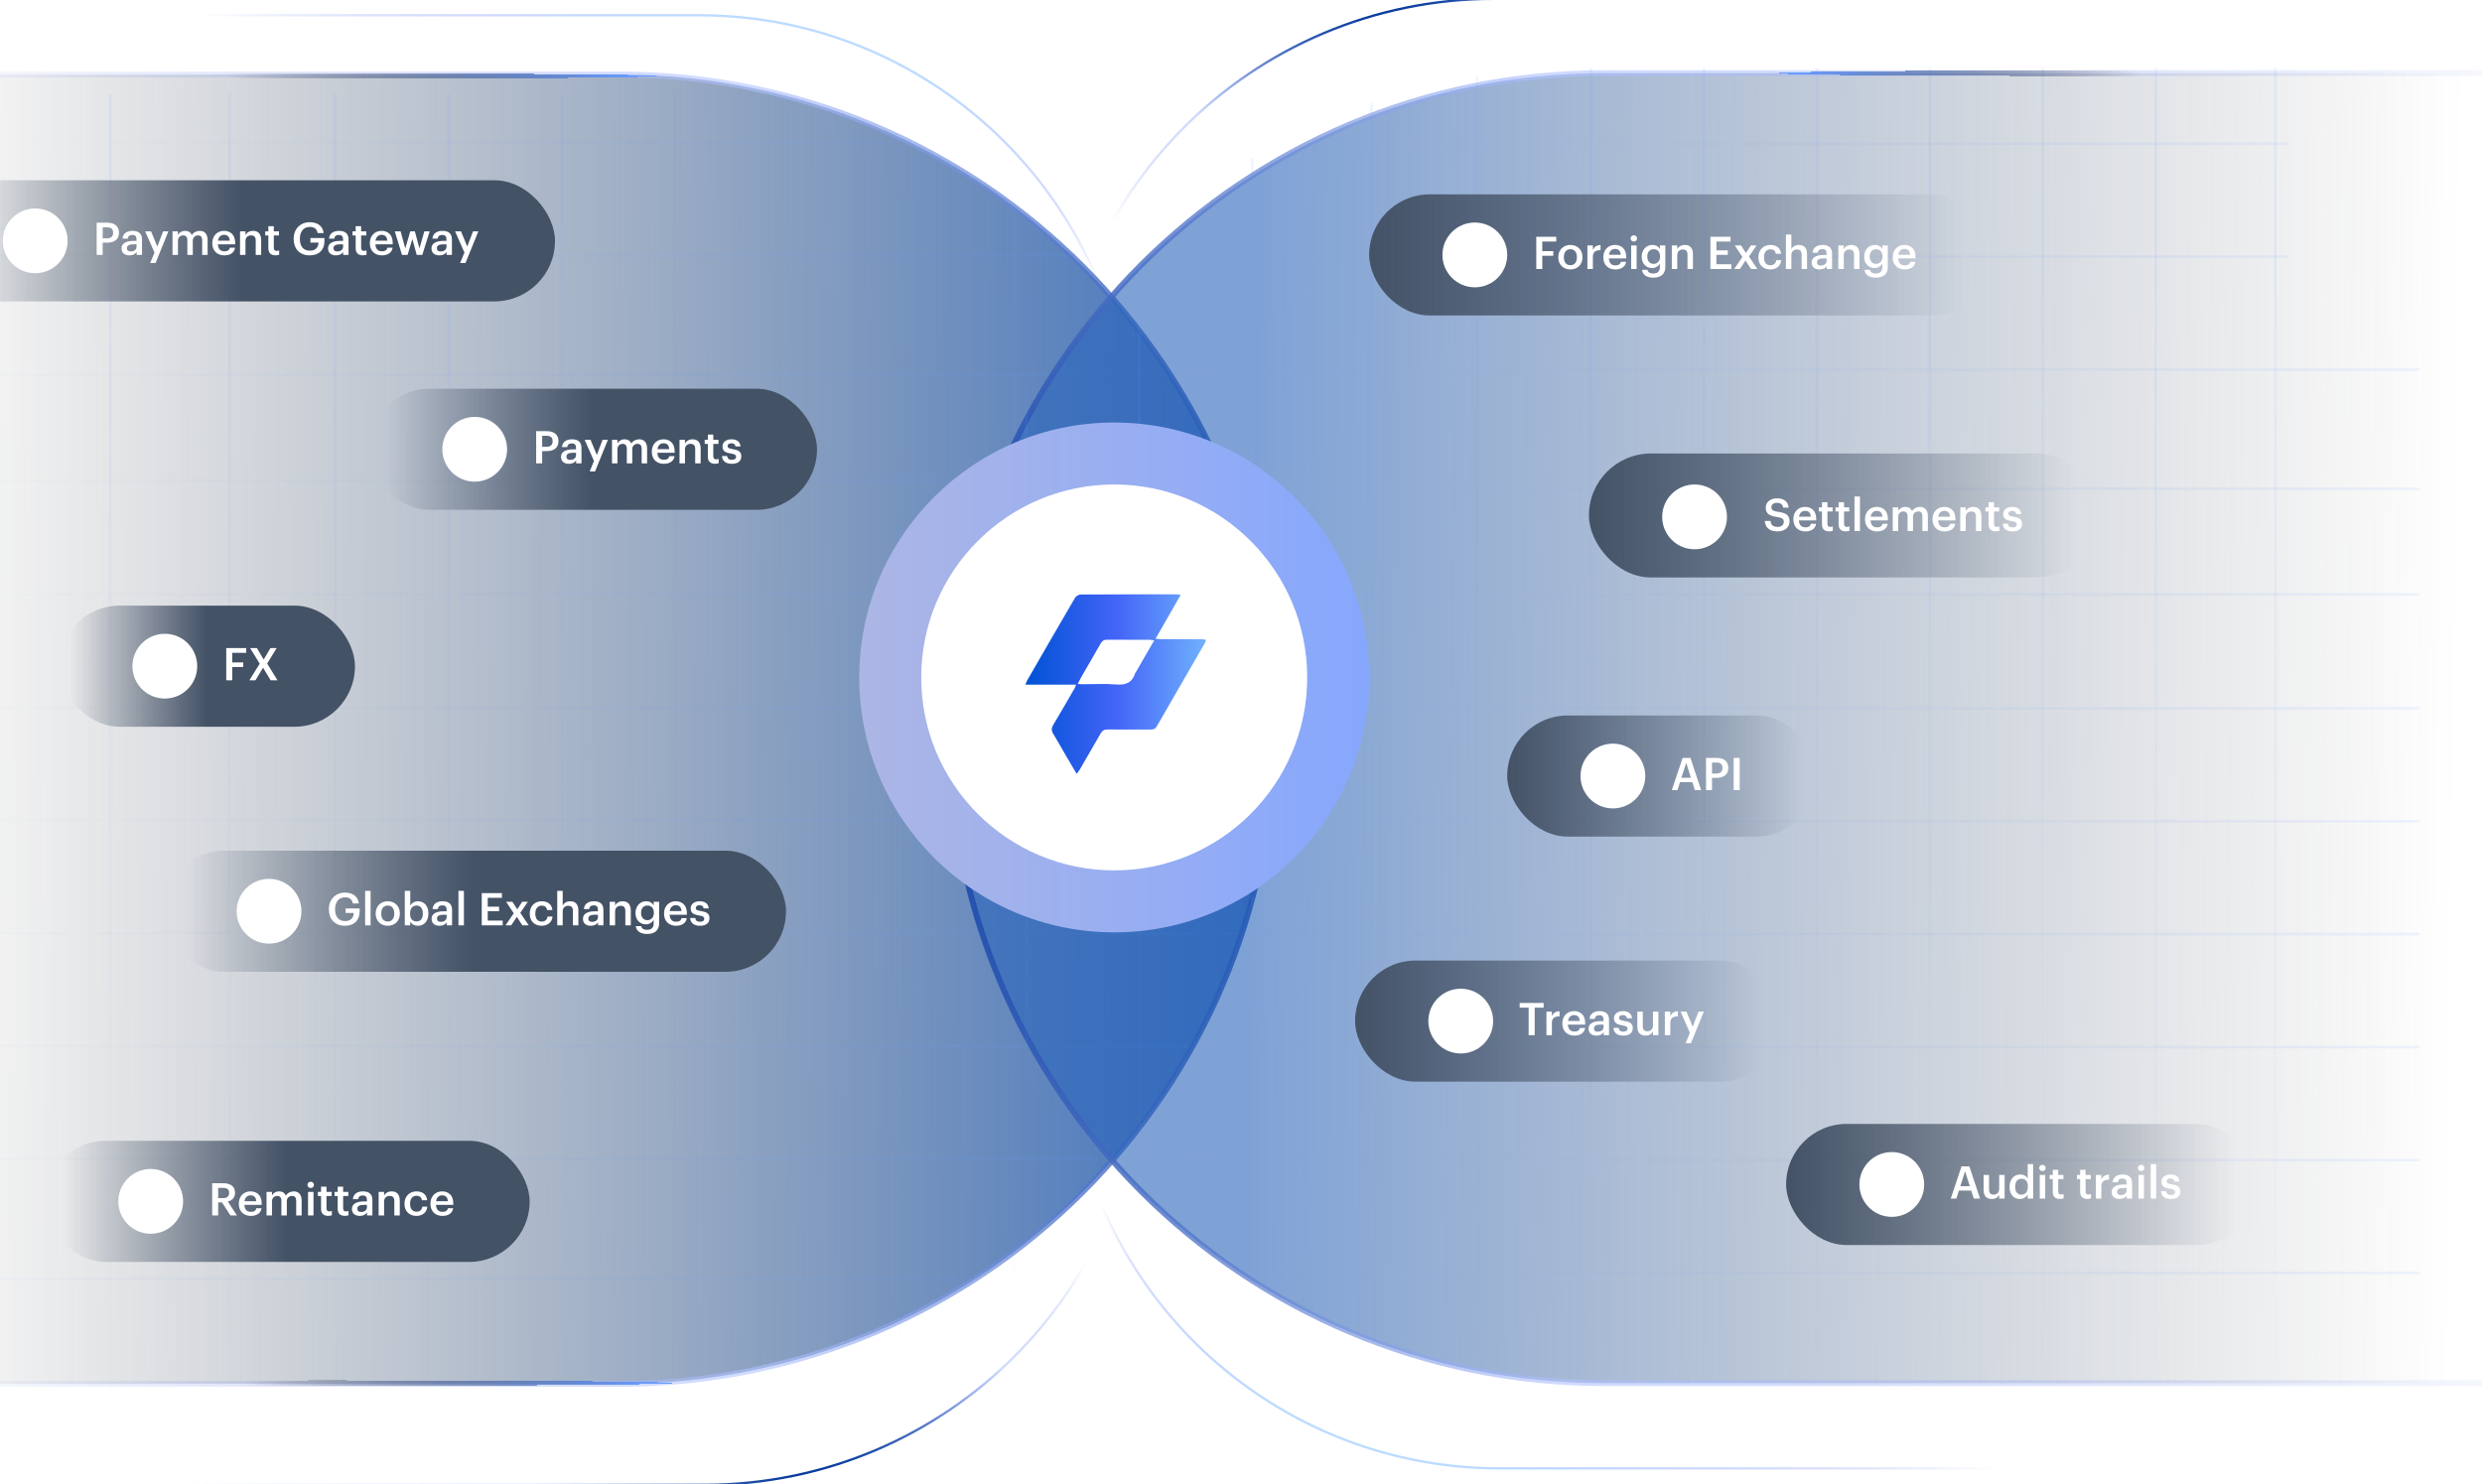 <svg width="881" height="527" viewBox="0 0 881 527" fill="none" xmlns="http://www.w3.org/2000/svg">
<g clip-path="url(#clip0_721_7849)">
<path d="M-20.746 490.246L-20.746 491.281L-19.711 491.281L219.942 491.281C348.297 491.281 452.349 387.229 452.349 258.874C452.349 130.52 348.297 26.468 219.942 26.468L-19.711 26.467L-20.746 26.467L-20.746 27.503L-20.746 490.246Z" fill="url(#paint0_linear_721_7849)" stroke="url(#paint1_linear_721_7849)" stroke-width="2.07"/>
<g clip-path="url(#clip1_721_7849)">
<line opacity="0.3" x1="389.172" y1="50.686" x2="0.416" y2="50.686" stroke="url(#paint2_linear_721_7849)" stroke-width="0.932"/>
<line opacity="0.3" x1="378.66" y1="90.773" x2="-148.072" y2="90.773" stroke="url(#paint3_linear_721_7849)" stroke-width="0.932"/>
<line opacity="0.3" x1="39.147" y1="-6.11261e-08" x2="39.147" y2="526.732" stroke="url(#paint4_linear_721_7849)" stroke-width="0.932"/>
<line opacity="0.3" x1="414.496" y1="133.079" x2="-112.236" y2="133.079" stroke="url(#paint5_linear_721_7849)" stroke-width="0.932"/>
<line opacity="0.3" x1="81.452" y1="-6.11261e-08" x2="81.452" y2="526.732" stroke="url(#paint6_linear_721_7849)" stroke-width="0.932"/>
<line opacity="0.3" x1="432.831" y1="170.582" x2="-93.901" y2="170.582" stroke="url(#paint7_linear_721_7849)" stroke-width="0.932"/>
<line opacity="0.3" x1="118.956" y1="-6.11261e-08" x2="118.956" y2="526.732" stroke="url(#paint8_linear_721_7849)" stroke-width="0.932"/>
<line opacity="0.3" x1="443.851" y1="211.036" x2="-82.881" y2="211.036" stroke="url(#paint9_linear_721_7849)" stroke-width="0.932"/>
<line opacity="0.3" x1="159.409" y1="-6.11261e-08" x2="159.409" y2="526.732" stroke="url(#paint10_linear_721_7849)" stroke-width="0.932"/>
<line opacity="0.3" x1="451.352" y1="251.124" x2="-75.38" y2="251.124" stroke="url(#paint11_linear_721_7849)" stroke-width="0.932"/>
<line opacity="0.3" x1="199.496" y1="-6.11261e-08" x2="199.496" y2="526.732" stroke="url(#paint12_linear_721_7849)" stroke-width="0.932"/>
<line opacity="0.3" x1="448.851" y1="291.211" x2="-77.881" y2="291.211" stroke="url(#paint13_linear_721_7849)" stroke-width="0.932"/>
<line opacity="0.3" x1="239.583" y1="-6.11261e-08" x2="239.583" y2="526.732" stroke="url(#paint14_linear_721_7849)" stroke-width="0.932"/>
<line opacity="0.3" x1="439.684" y1="331.299" x2="-87.048" y2="331.299" stroke="url(#paint15_linear_721_7849)" stroke-width="0.932"/>
<line opacity="0.3" x1="279.672" y1="-6.11261e-08" x2="279.672" y2="526.732" stroke="url(#paint16_linear_721_7849)" stroke-width="0.932"/>
<line opacity="0.3" x1="421.996" y1="371.386" x2="-104.736" y2="371.386" stroke="url(#paint17_linear_721_7849)" stroke-width="0.932"/>
<line opacity="0.3" x1="319.759" y1="-6.11261e-08" x2="319.759" y2="526.732" stroke="url(#paint18_linear_721_7849)" stroke-width="0.932"/>
<line opacity="0.3" x1="389.494" y1="411.474" x2="-137.238" y2="411.474" stroke="url(#paint19_linear_721_7849)" stroke-width="0.932"/>
<line opacity="0.3" x1="359.847" y1="-6.11261e-08" x2="359.847" y2="526.732" stroke="url(#paint20_linear_721_7849)" stroke-width="0.932"/>
<line opacity="0.3" x1="339.49" y1="453.939" x2="-187.242" y2="453.939" stroke="url(#paint21_linear_721_7849)" stroke-width="0.932"/>
<line opacity="0.3" x1="402.312" y1="-6.11261e-08" x2="402.312" y2="526.732" stroke="url(#paint22_linear_721_7849)" stroke-width="0.932"/>
</g>
<path d="M-217.76 311.691L-217.76 312.108L-217.344 312.108L248.11 312.108C332.801 312.108 401.456 243.453 401.456 158.762C401.456 74.072 332.801 5.417 248.11 5.417L-217.344 5.417L-217.76 5.417L-217.76 5.833L-217.76 311.691Z" stroke="url(#paint23_linear_721_7849)" stroke-width="0.833"/>
<path d="M998.172 215.018L998.172 214.601L997.755 214.601L532.301 214.601C447.61 214.601 378.955 283.256 378.955 367.946C378.955 452.637 447.61 521.292 532.301 521.292L997.755 521.292L998.172 521.292L998.172 520.876L998.172 215.018Z" stroke="url(#paint24_linear_721_7849)" stroke-width="0.833"/>
<path d="M848.16 327.526L848.16 327.943L847.743 327.943L547.594 327.943C452.156 327.943 374.788 250.575 374.788 155.138C374.788 69.227 444.432 -0.417 530.343 -0.417L847.743 -0.417L848.16 -0.417L848.16 5.46436e-08L848.16 327.526Z" stroke="url(#paint25_linear_721_7849)" stroke-width="0.833"/>
<path d="M-67.747 199.183L-67.747 198.766L-67.33 198.766L232.82 198.766C328.257 198.766 405.625 276.134 405.625 371.571C405.625 457.482 335.981 527.126 250.07 527.126L-67.33 527.126L-67.747 527.126L-67.747 526.709L-67.747 199.183Z" stroke="url(#paint26_linear_721_7849)" stroke-width="0.833"/>
<rect x="-25" y="64" width="222" height="43" rx="21.5" fill="url(#paint27_linear_721_7849)"/>
<circle cx="12.5" cy="85.5" r="11.5" fill="white"/>
<path d="M34.312 90.5H36.44V86.148H38.04C40.488 86.148 42.232 85.076 42.232 82.66V82.596C42.232 80.196 40.552 79.06 37.992 79.06H34.312V90.5ZM36.44 84.612V80.708H37.992C39.352 80.708 40.152 81.236 40.152 82.596V82.66C40.152 83.924 39.4 84.612 37.992 84.612H36.44ZM45.938 90.66C47.218 90.66 47.954 90.196 48.498 89.476V90.5H50.402V85.012C50.402 82.724 48.93 81.956 47.058 81.956C45.186 81.956 43.634 82.772 43.474 84.724H45.346C45.442 83.892 45.938 83.412 46.946 83.412C48.082 83.412 48.466 83.972 48.466 85.092V85.524H47.426C45.026 85.524 43.138 86.228 43.138 88.18C43.138 89.924 44.402 90.66 45.938 90.66ZM46.402 89.268C45.442 89.268 45.058 88.804 45.058 88.1C45.058 87.076 46.002 86.74 47.474 86.74H48.466V87.572C48.466 88.644 47.586 89.268 46.402 89.268ZM53.314 93.364H55.218L59.778 82.132H57.89L55.842 87.524L53.618 82.132H51.522L54.834 89.652L53.314 93.364ZM61.23 90.5H63.166V85.492C63.166 84.212 64.046 83.572 65.006 83.572C65.95 83.572 66.494 84.1 66.494 85.332V90.5H68.43V85.492C68.43 84.212 69.31 83.572 70.27 83.572C71.23 83.572 71.758 84.1 71.758 85.332V90.5H73.694V85.204C73.694 82.9 72.446 81.956 70.91 81.956C69.87 81.956 68.718 82.42 68.078 83.46C67.662 82.42 66.798 81.956 65.71 81.956C64.478 81.956 63.566 82.628 63.166 83.412V82.132H61.23V90.5ZM79.598 90.66C81.742 90.66 83.166 89.7 83.438 87.94H81.566C81.422 88.756 80.814 89.22 79.646 89.22C78.206 89.22 77.406 88.324 77.342 86.74H83.47V86.18C83.47 83.188 81.598 81.956 79.518 81.956C77.134 81.956 75.358 83.684 75.358 86.276V86.404C75.358 89.044 77.134 90.66 79.598 90.66ZM77.374 85.444C77.566 84.148 78.35 83.364 79.518 83.364C80.718 83.364 81.454 84.004 81.55 85.444H77.374ZM85.199 90.5H87.135V85.572C87.135 84.244 88.015 83.572 89.103 83.572C90.255 83.572 90.767 84.148 90.767 85.412V90.5H92.703V85.236C92.703 82.932 91.519 81.956 89.839 81.956C88.463 81.956 87.535 82.644 87.135 83.46V82.132H85.199V90.5ZM97.781 90.644C98.373 90.644 98.789 90.548 99.093 90.436V88.9C98.821 89.012 98.533 89.06 98.149 89.06C97.541 89.06 97.189 88.724 97.189 87.988V83.588H99.029V82.132H97.189V80.292H95.253V82.132H94.133V83.588H95.253V88.164C95.253 89.748 96.117 90.644 97.781 90.644ZM109.948 90.66C113.18 90.66 115.164 88.74 115.164 85.572V84.516H110.188V86.116H113.068C113.004 87.7 112.124 88.996 109.98 88.996C107.58 88.996 106.444 87.316 106.444 84.868V84.74C106.444 82.228 107.74 80.564 109.98 80.564C111.468 80.564 112.492 81.22 112.748 82.74H114.876C114.572 80.004 112.396 78.884 109.948 78.884C106.604 78.884 104.236 81.316 104.236 84.724V84.852C104.236 88.228 106.284 90.66 109.948 90.66ZM119.25 90.66C120.53 90.66 121.266 90.196 121.81 89.476V90.5H123.714V85.012C123.714 82.724 122.242 81.956 120.37 81.956C118.498 81.956 116.946 82.772 116.786 84.724H118.658C118.754 83.892 119.25 83.412 120.258 83.412C121.394 83.412 121.778 83.972 121.778 85.092V85.524H120.738C118.338 85.524 116.45 86.228 116.45 88.18C116.45 89.924 117.714 90.66 119.25 90.66ZM119.714 89.268C118.754 89.268 118.37 88.804 118.37 88.1C118.37 87.076 119.314 86.74 120.786 86.74H121.778V87.572C121.778 88.644 120.898 89.268 119.714 89.268ZM128.781 90.644C129.373 90.644 129.789 90.548 130.093 90.436V88.9C129.821 89.012 129.533 89.06 129.149 89.06C128.541 89.06 128.189 88.724 128.189 87.988V83.588H130.029V82.132H128.189V80.292H126.253V82.132H125.133V83.588H126.253V88.164C126.253 89.748 127.117 90.644 128.781 90.644ZM135.52 90.66C137.664 90.66 139.088 89.7 139.36 87.94H137.488C137.344 88.756 136.736 89.22 135.568 89.22C134.128 89.22 133.328 88.324 133.264 86.74H139.392V86.18C139.392 83.188 137.52 81.956 135.44 81.956C133.056 81.956 131.28 83.684 131.28 86.276V86.404C131.28 89.044 133.056 90.66 135.52 90.66ZM133.296 85.444C133.488 84.148 134.272 83.364 135.44 83.364C136.64 83.364 137.376 84.004 137.472 85.444H133.296ZM142.693 90.5H144.677L146.373 84.868L147.925 90.5H149.893L152.517 82.132H150.629L148.885 88.18L147.253 82.132H145.637L143.861 88.18L142.197 82.132H140.133L142.693 90.5ZM155.953 90.66C157.233 90.66 157.969 90.196 158.513 89.476V90.5H160.417V85.012C160.417 82.724 158.945 81.956 157.073 81.956C155.201 81.956 153.649 82.772 153.489 84.724H155.361C155.457 83.892 155.953 83.412 156.961 83.412C158.097 83.412 158.481 83.972 158.481 85.092V85.524H157.441C155.041 85.524 153.153 86.228 153.153 88.18C153.153 89.924 154.417 90.66 155.953 90.66ZM156.417 89.268C155.457 89.268 155.073 88.804 155.073 88.1C155.073 87.076 156.017 86.74 157.489 86.74H158.481V87.572C158.481 88.644 157.601 89.268 156.417 89.268ZM163.33 93.364H165.234L169.794 82.132H167.906L165.858 87.524L163.634 82.132H161.538L164.85 89.652L163.33 93.364Z" fill="white"/>
<rect x="131" y="138" width="159" height="43" rx="21.5" fill="url(#paint28_linear_721_7849)"/>
<circle cx="168.5" cy="159.5" r="11.5" fill="white"/>
<path d="M190.312 164.5H192.44V160.148H194.04C196.488 160.148 198.232 159.076 198.232 156.66V156.596C198.232 154.196 196.552 153.06 193.992 153.06H190.312V164.5ZM192.44 158.612V154.708H193.992C195.352 154.708 196.152 155.236 196.152 156.596V156.66C196.152 157.924 195.4 158.612 193.992 158.612H192.44ZM201.938 164.66C203.218 164.66 203.954 164.196 204.498 163.476V164.5H206.402V159.012C206.402 156.724 204.93 155.956 203.058 155.956C201.186 155.956 199.634 156.772 199.474 158.724H201.346C201.442 157.892 201.938 157.412 202.946 157.412C204.082 157.412 204.466 157.972 204.466 159.092V159.524H203.426C201.026 159.524 199.138 160.228 199.138 162.18C199.138 163.924 200.402 164.66 201.938 164.66ZM202.402 163.268C201.442 163.268 201.058 162.804 201.058 162.1C201.058 161.076 202.002 160.74 203.474 160.74H204.466V161.572C204.466 162.644 203.586 163.268 202.402 163.268ZM209.314 167.364H211.218L215.778 156.132H213.89L211.842 161.524L209.618 156.132H207.522L210.834 163.652L209.314 167.364ZM217.23 164.5H219.166V159.492C219.166 158.212 220.046 157.572 221.006 157.572C221.95 157.572 222.494 158.1 222.494 159.332V164.5H224.43V159.492C224.43 158.212 225.31 157.572 226.27 157.572C227.23 157.572 227.758 158.1 227.758 159.332V164.5H229.694V159.204C229.694 156.9 228.446 155.956 226.91 155.956C225.87 155.956 224.718 156.42 224.078 157.46C223.662 156.42 222.798 155.956 221.71 155.956C220.478 155.956 219.566 156.628 219.166 157.412V156.132H217.23V164.5ZM235.598 164.66C237.742 164.66 239.166 163.7 239.438 161.94H237.566C237.422 162.756 236.814 163.22 235.646 163.22C234.206 163.22 233.406 162.324 233.342 160.74H239.47V160.18C239.47 157.188 237.598 155.956 235.518 155.956C233.134 155.956 231.358 157.684 231.358 160.276V160.404C231.358 163.044 233.134 164.66 235.598 164.66ZM233.374 159.444C233.566 158.148 234.35 157.364 235.518 157.364C236.718 157.364 237.454 158.004 237.55 159.444H233.374ZM241.199 164.5H243.135V159.572C243.135 158.244 244.015 157.572 245.103 157.572C246.255 157.572 246.767 158.148 246.767 159.412V164.5H248.703V159.236C248.703 156.932 247.519 155.956 245.839 155.956C244.463 155.956 243.535 156.644 243.135 157.46V156.132H241.199V164.5ZM253.781 164.644C254.373 164.644 254.789 164.548 255.093 164.436V162.9C254.821 163.012 254.533 163.06 254.149 163.06C253.541 163.06 253.189 162.724 253.189 161.988V157.588H255.029V156.132H253.189V154.292H251.253V156.132H250.133V157.588H251.253V162.164C251.253 163.748 252.117 164.644 253.781 164.644ZM259.782 164.66C261.926 164.66 263.126 163.684 263.126 161.988C263.126 160.212 261.958 159.732 259.99 159.428C258.662 159.204 258.262 158.964 258.262 158.356C258.262 157.764 258.758 157.364 259.59 157.364C260.486 157.364 260.918 157.716 261.078 158.484H262.87C262.662 156.596 261.302 155.956 259.59 155.956C258.022 155.956 256.454 156.788 256.454 158.468C256.454 160.036 257.27 160.66 259.478 161.012C260.71 161.22 261.27 161.476 261.27 162.164C261.27 162.868 260.806 163.236 259.766 163.236C258.63 163.236 258.198 162.74 258.102 161.892H256.278C256.358 163.668 257.622 164.66 259.782 164.66Z" fill="white"/>
<rect x="21" y="215" width="105" height="43" rx="21.5" fill="url(#paint29_linear_721_7849)"/>
<circle cx="58.5" cy="236.5" r="11.5" fill="white"/>
<path d="M80.312 241.5H82.44V236.812H86.344V235.164H82.44V231.756H87.4V230.06H80.312V241.5ZM88.513 241.5H90.689L93.377 237.036L96.066 241.5H98.498L94.834 235.58L98.21 230.06H96.017L93.602 234.124L91.169 230.06H88.769L92.194 235.628L88.513 241.5Z" fill="white"/>
<rect x="58" y="302" width="221" height="43" rx="21.5" fill="url(#paint30_linear_721_7849)"/>
<circle cx="95.5" cy="323.5" r="11.5" fill="white"/>
<path d="M122.448 328.66C125.68 328.66 127.664 326.74 127.664 323.572V322.516H122.688V324.116H125.568C125.504 325.7 124.624 326.996 122.48 326.996C120.08 326.996 118.944 325.316 118.944 322.868V322.74C118.944 320.228 120.24 318.564 122.48 318.564C123.968 318.564 124.992 319.22 125.248 320.74H127.376C127.072 318.004 124.896 316.884 122.448 316.884C119.104 316.884 116.736 319.316 116.736 322.724V322.852C116.736 326.228 118.784 328.66 122.448 328.66ZM129.606 328.5H131.542V316.26H129.606V328.5ZM137.646 327.156C136.174 327.156 135.326 326.084 135.326 324.372V324.244C135.326 322.516 136.206 321.476 137.646 321.476C139.086 321.476 139.95 322.532 139.95 324.26V324.372C139.95 326.084 139.086 327.156 137.646 327.156ZM137.63 328.66C140.094 328.66 141.934 326.964 141.934 324.356V324.228C141.934 321.668 140.094 319.956 137.646 319.956C135.182 319.956 133.342 321.684 133.342 324.276V324.404C133.342 326.948 135.166 328.66 137.63 328.66ZM148.355 328.66C150.515 328.66 152.067 327.028 152.067 324.34V324.212C152.067 321.508 150.451 319.956 148.355 319.956C147.123 319.956 146.083 320.676 145.619 321.476V316.26H143.683V328.5H145.619V327.156C146.067 328.004 147.027 328.66 148.355 328.66ZM147.875 327.124C146.467 327.124 145.555 326.244 145.555 324.372V324.244C145.555 322.388 146.515 321.476 147.859 321.476C149.123 321.476 150.083 322.388 150.083 324.244V324.372C150.083 326.164 149.299 327.124 147.875 327.124ZM156 328.66C157.28 328.66 158.016 328.196 158.56 327.476V328.5H160.464V323.012C160.464 320.724 158.992 319.956 157.12 319.956C155.248 319.956 153.696 320.772 153.536 322.724H155.408C155.504 321.892 156 321.412 157.008 321.412C158.144 321.412 158.528 321.972 158.528 323.092V323.524H157.488C155.088 323.524 153.2 324.228 153.2 326.18C153.2 327.924 154.464 328.66 156 328.66ZM156.464 327.268C155.504 327.268 155.12 326.804 155.12 326.1C155.12 325.076 156.064 324.74 157.536 324.74H158.528V325.572C158.528 326.644 157.648 327.268 156.464 327.268ZM162.731 328.5H164.667V316.26H162.731V328.5ZM171 328.5H178.424V326.82H173.128V323.476H177.16V321.876H173.128V318.74H178.152V317.06H171V328.5ZM179.445 328.5H181.461L183.461 325.476L185.413 328.5H187.669L184.677 324.068L187.381 320.132H185.349L183.621 322.836L181.877 320.132H179.637L182.357 324.212L179.445 328.5ZM192.254 328.66C194.526 328.66 195.982 327.3 196.126 325.38H194.35C194.238 326.564 193.358 327.172 192.334 327.172C190.91 327.172 190.014 326.212 190.014 324.388V324.26C190.014 322.532 190.958 321.508 192.286 321.508C193.31 321.508 194.046 321.972 194.206 323.092H196.078C195.854 320.788 194.11 319.956 192.254 319.956C189.918 319.956 188.03 321.636 188.03 324.292V324.42C188.03 327.092 189.854 328.66 192.254 328.66ZM197.793 328.5H199.729V323.572C199.729 322.244 200.609 321.572 201.697 321.572C202.849 321.572 203.361 322.148 203.361 323.412V328.5H205.297V323.236C205.297 320.932 204.113 319.956 202.433 319.956C201.057 319.956 200.129 320.644 199.729 321.46V316.26H197.793V328.5ZM209.719 328.66C210.999 328.66 211.735 328.196 212.279 327.476V328.5H214.183V323.012C214.183 320.724 212.711 319.956 210.839 319.956C208.967 319.956 207.415 320.772 207.255 322.724H209.127C209.223 321.892 209.719 321.412 210.727 321.412C211.863 321.412 212.247 321.972 212.247 323.092V323.524H211.207C208.807 323.524 206.919 324.228 206.919 326.18C206.919 327.924 208.183 328.66 209.719 328.66ZM210.183 327.268C209.223 327.268 208.839 326.804 208.839 326.1C208.839 325.076 209.783 324.74 211.255 324.74H212.247V325.572C212.247 326.644 211.367 327.268 210.183 327.268ZM216.402 328.5H218.338V323.572C218.338 322.244 219.218 321.572 220.306 321.572C221.458 321.572 221.97 322.148 221.97 323.412V328.5H223.906V323.236C223.906 320.932 222.722 319.956 221.042 319.956C219.666 319.956 218.738 320.644 218.338 321.46V320.132H216.402V328.5ZM229.704 331.572C232.296 331.572 233.944 330.34 233.96 327.876V320.132H232.024V321.412C231.544 320.58 230.712 319.956 229.336 319.956C227.176 319.956 225.576 321.716 225.576 324.068V324.18C225.576 326.596 227.192 328.164 229.288 328.164C230.52 328.164 231.56 327.412 232.024 326.612V327.844C232.024 329.348 231.192 330.1 229.688 330.1C228.424 330.1 227.784 329.62 227.624 328.788H225.672C225.896 330.388 227.08 331.572 229.704 331.572ZM229.768 326.676C228.52 326.676 227.56 325.716 227.56 324.164V324.036C227.56 322.516 228.392 321.476 229.832 321.476C231.224 321.476 232.088 322.42 232.088 324.004V324.116C232.088 325.716 231.112 326.676 229.768 326.676ZM239.941 328.66C242.085 328.66 243.509 327.7 243.781 325.94H241.909C241.765 326.756 241.157 327.22 239.989 327.22C238.549 327.22 237.749 326.324 237.685 324.74H243.813V324.18C243.813 321.188 241.941 319.956 239.861 319.956C237.477 319.956 235.701 321.684 235.701 324.276V324.404C235.701 327.044 237.477 328.66 239.941 328.66ZM237.717 323.444C237.909 322.148 238.693 321.364 239.861 321.364C241.061 321.364 241.797 322.004 241.893 323.444H237.717ZM248.485 328.66C250.629 328.66 251.829 327.684 251.829 325.988C251.829 324.212 250.661 323.732 248.693 323.428C247.365 323.204 246.965 322.964 246.965 322.356C246.965 321.764 247.461 321.364 248.293 321.364C249.189 321.364 249.621 321.716 249.781 322.484H251.573C251.365 320.596 250.005 319.956 248.293 319.956C246.725 319.956 245.157 320.788 245.157 322.468C245.157 324.036 245.973 324.66 248.181 325.012C249.413 325.22 249.973 325.476 249.973 326.164C249.973 326.868 249.509 327.236 248.469 327.236C247.333 327.236 246.901 326.74 246.805 325.892H244.981C245.061 327.668 246.325 328.66 248.485 328.66Z" fill="white"/>
<rect x="16" y="405" width="172" height="43" rx="21.5" fill="url(#paint31_linear_721_7849)"/>
<circle cx="53.5" cy="426.5" r="11.5" fill="white"/>
<path d="M75.312 431.5H77.44V426.876H78.8L81.792 431.5H84.096L80.88 426.556C82.304 426.188 83.424 425.276 83.424 423.484V423.42C83.424 421.084 81.664 420.06 79.152 420.06H75.312V431.5ZM77.44 425.356V421.708H79.152C80.512 421.708 81.328 422.156 81.328 423.468V423.532C81.328 424.748 80.576 425.356 79.152 425.356H77.44ZM89.004 431.66C91.148 431.66 92.572 430.7 92.844 428.94H90.972C90.828 429.756 90.22 430.22 89.052 430.22C87.612 430.22 86.812 429.324 86.748 427.74H92.876V427.18C92.876 424.188 91.004 422.956 88.924 422.956C86.54 422.956 84.764 424.684 84.764 427.276V427.404C84.764 430.044 86.54 431.66 89.004 431.66ZM86.78 426.444C86.972 425.148 87.756 424.364 88.924 424.364C90.124 424.364 90.86 425.004 90.956 426.444H86.78ZM94.605 431.5H96.541V426.492C96.541 425.212 97.421 424.572 98.381 424.572C99.325 424.572 99.869 425.1 99.869 426.332V431.5H101.805V426.492C101.805 425.212 102.685 424.572 103.645 424.572C104.605 424.572 105.133 425.1 105.133 426.332V431.5H107.069V426.204C107.069 423.9 105.821 422.956 104.285 422.956C103.245 422.956 102.093 423.42 101.453 424.46C101.037 423.42 100.173 422.956 99.085 422.956C97.853 422.956 96.941 423.628 96.541 424.412V423.132H94.605V431.5ZM109.341 431.5H111.277V423.132H109.341V431.5ZM110.285 421.756C110.925 421.756 111.437 421.276 111.437 420.652C111.437 420.012 110.925 419.532 110.285 419.532C109.645 419.532 109.133 420.012 109.133 420.652C109.133 421.276 109.645 421.756 110.285 421.756ZM116.484 431.644C117.076 431.644 117.492 431.548 117.796 431.436V429.9C117.524 430.012 117.236 430.06 116.852 430.06C116.244 430.06 115.892 429.724 115.892 428.988V424.588H117.732V423.132H115.892V421.292H113.956V423.132H112.836V424.588H113.956V429.164C113.956 430.748 114.82 431.644 116.484 431.644ZM122.391 431.644C122.983 431.644 123.399 431.548 123.703 431.436V429.9C123.431 430.012 123.143 430.06 122.759 430.06C122.151 430.06 121.799 429.724 121.799 428.988V424.588H123.639V423.132H121.799V421.292H119.863V423.132H118.743V424.588H119.863V429.164C119.863 430.748 120.727 431.644 122.391 431.644ZM127.719 431.66C128.999 431.66 129.735 431.196 130.279 430.476V431.5H132.183V426.012C132.183 423.724 130.711 422.956 128.839 422.956C126.967 422.956 125.415 423.772 125.255 425.724H127.127C127.223 424.892 127.719 424.412 128.727 424.412C129.863 424.412 130.247 424.972 130.247 426.092V426.524H129.207C126.807 426.524 124.919 427.228 124.919 429.18C124.919 430.924 126.183 431.66 127.719 431.66ZM128.183 430.268C127.223 430.268 126.839 429.804 126.839 429.1C126.839 428.076 127.783 427.74 129.255 427.74H130.247V428.572C130.247 429.644 129.367 430.268 128.183 430.268ZM134.402 431.5H136.338V426.572C136.338 425.244 137.218 424.572 138.306 424.572C139.458 424.572 139.97 425.148 139.97 426.412V431.5H141.906V426.236C141.906 423.932 140.722 422.956 139.042 422.956C137.666 422.956 136.738 423.644 136.338 424.46V423.132H134.402V431.5ZM147.8 431.66C150.072 431.66 151.528 430.3 151.672 428.38H149.896C149.784 429.564 148.904 430.172 147.88 430.172C146.456 430.172 145.56 429.212 145.56 427.388V427.26C145.56 425.532 146.504 424.508 147.832 424.508C148.856 424.508 149.592 424.972 149.752 426.092H151.624C151.4 423.788 149.656 422.956 147.8 422.956C145.464 422.956 143.576 424.636 143.576 427.292V427.42C143.576 430.092 145.4 431.66 147.8 431.66ZM157.02 431.66C159.164 431.66 160.588 430.7 160.86 428.94H158.988C158.844 429.756 158.236 430.22 157.068 430.22C155.628 430.22 154.828 429.324 154.764 427.74H160.892V427.18C160.892 424.188 159.02 422.956 156.94 422.956C154.556 422.956 152.78 424.684 152.78 427.276V427.404C152.78 430.044 154.556 431.66 157.02 431.66ZM154.796 426.444C154.988 425.148 155.772 424.364 156.94 424.364C158.14 424.364 158.876 425.004 158.972 426.444H154.796Z" fill="white"/>
<path d="M898.035 27L898.035 25.965L897 25.965L569.372 25.965C441.016 25.965 336.965 130.146 336.965 258.5C336.965 386.854 441.016 491.035 569.372 491.035L897 491.035L898.035 491.035L898.035 490L898.035 27Z" fill="url(#paint32_linear_721_7849)" stroke="url(#paint33_linear_721_7849)" stroke-width="2.07"/>
<g clip-path="url(#clip2_721_7849)">
<line opacity="0.3" x1="364.311" y1="93.07" x2="364.311" y2="481.826" stroke="url(#paint34_linear_721_7849)" stroke-width="0.932"/>
<line opacity="0.3" x1="404.398" y1="93.07" x2="404.398" y2="481.826" stroke="url(#paint35_linear_721_7849)" stroke-width="0.932"/>
<line opacity="0.3" x1="444.486" y1="23.898" x2="444.486" y2="550.629" stroke="url(#paint36_linear_721_7849)" stroke-width="0.932"/>
<line opacity="0.3" x1="486.792" y1="23.898" x2="486.792" y2="550.629" stroke="url(#paint37_linear_721_7849)" stroke-width="0.932"/>
<line opacity="0.3" x1="524.295" y1="23.898" x2="524.295" y2="550.629" stroke="url(#paint38_linear_721_7849)" stroke-width="0.932"/>
<line opacity="0.3" x1="564.749" y1="23.898" x2="564.749" y2="550.629" stroke="url(#paint39_linear_721_7849)" stroke-width="0.932"/>
<line opacity="0.3" x1="604.835" y1="23.898" x2="604.835" y2="550.629" stroke="url(#paint40_linear_721_7849)" stroke-width="0.932"/>
<line opacity="0.3" x1="644.923" y1="23.898" x2="644.923" y2="550.629" stroke="url(#paint41_linear_721_7849)" stroke-width="0.932"/>
<line opacity="0.3" x1="685.012" y1="23.898" x2="685.012" y2="550.629" stroke="url(#paint42_linear_721_7849)" stroke-width="0.932"/>
<line opacity="0.3" x1="725.099" y1="23.898" x2="725.099" y2="550.629" stroke="url(#paint43_linear_721_7849)" stroke-width="0.932"/>
<line opacity="0.3" x1="765.186" y1="23.898" x2="765.186" y2="550.629" stroke="url(#paint44_linear_721_7849)" stroke-width="0.932"/>
<line opacity="0.3" x1="807.652" y1="23.898" x2="807.652" y2="550.629" stroke="url(#paint45_linear_721_7849)" stroke-width="0.932"/>
<line opacity="0.3" x1="812.236" y1="51.035" x2="423.48" y2="51.035" stroke="url(#paint46_linear_721_7849)" stroke-width="0.932"/>
<line opacity="0.3" x1="812.236" y1="91.121" x2="423.48" y2="91.121" stroke="url(#paint47_linear_721_7849)" stroke-width="0.932"/>
<line opacity="0.3" x1="881.408" y1="131.209" x2="354.676" y2="131.209" stroke="url(#paint48_linear_721_7849)" stroke-width="0.932"/>
<line opacity="0.3" x1="881.408" y1="173.516" x2="354.676" y2="173.516" stroke="url(#paint49_linear_721_7849)" stroke-width="0.932"/>
<line opacity="0.3" x1="881.408" y1="211.019" x2="354.676" y2="211.019" stroke="url(#paint50_linear_721_7849)" stroke-width="0.932"/>
<line opacity="0.3" x1="881.408" y1="251.473" x2="354.676" y2="251.473" stroke="url(#paint51_linear_721_7849)" stroke-width="0.932"/>
<line opacity="0.3" x1="881.408" y1="291.559" x2="354.676" y2="291.559" stroke="url(#paint52_linear_721_7849)" stroke-width="0.932"/>
<line opacity="0.3" x1="881.408" y1="331.647" x2="354.676" y2="331.647" stroke="url(#paint53_linear_721_7849)" stroke-width="0.932"/>
<line opacity="0.3" x1="881.408" y1="371.735" x2="354.676" y2="371.735" stroke="url(#paint54_linear_721_7849)" stroke-width="0.932"/>
<line opacity="0.3" x1="881.408" y1="411.823" x2="354.676" y2="411.823" stroke="url(#paint55_linear_721_7849)" stroke-width="0.932"/>
<line opacity="0.3" x1="881.408" y1="451.909" x2="354.676" y2="451.909" stroke="url(#paint56_linear_721_7849)" stroke-width="0.932"/>
<rect x="486" y="69" width="221" height="43" rx="21.5" fill="url(#paint57_linear_721_7849)"/>
<circle cx="523.5" cy="90.5" r="11.5" fill="white"/>
<path d="M545.312 95.5H547.44V90.812H551.344V89.164H547.44V85.756H552.4V84.06H545.312V95.5ZM557.427 94.156C555.955 94.156 555.107 93.084 555.107 91.372V91.244C555.107 89.516 555.987 88.476 557.427 88.476C558.867 88.476 559.731 89.532 559.731 91.26V91.372C559.731 93.084 558.867 94.156 557.427 94.156ZM557.411 95.66C559.875 95.66 561.715 93.964 561.715 91.356V91.228C561.715 88.668 559.875 86.956 557.427 86.956C554.963 86.956 553.123 88.684 553.123 91.276V91.404C553.123 93.948 554.947 95.66 557.411 95.66ZM563.465 95.5H565.401V91.148C565.401 89.372 566.424 88.828 568.121 88.812V87.004C566.713 87.02 565.929 87.644 565.401 88.7V87.132H563.465V95.5ZM573.348 95.66C575.492 95.66 576.916 94.7 577.188 92.94H575.316C575.172 93.756 574.564 94.22 573.396 94.22C571.956 94.22 571.156 93.324 571.092 91.74H577.22V91.18C577.22 88.188 575.348 86.956 573.268 86.956C570.884 86.956 569.108 88.684 569.108 91.276V91.404C569.108 94.044 570.884 95.66 573.348 95.66ZM571.124 90.444C571.316 89.148 572.1 88.364 573.268 88.364C574.468 88.364 575.204 89.004 575.3 90.444H571.124ZM578.997 95.5H580.933V87.132H578.997V95.5ZM579.941 85.756C580.581 85.756 581.093 85.276 581.093 84.652C581.093 84.012 580.581 83.532 579.941 83.532C579.301 83.532 578.789 84.012 578.789 84.652C578.789 85.276 579.301 85.756 579.941 85.756ZM586.861 98.572C589.453 98.572 591.101 97.34 591.117 94.876V87.132H589.181V88.412C588.701 87.58 587.869 86.956 586.493 86.956C584.333 86.956 582.733 88.716 582.733 91.068V91.18C582.733 93.596 584.349 95.164 586.445 95.164C587.677 95.164 588.717 94.412 589.181 93.612V94.844C589.181 96.348 588.349 97.1 586.845 97.1C585.581 97.1 584.941 96.62 584.781 95.788H582.829C583.053 97.388 584.237 98.572 586.861 98.572ZM586.925 93.676C585.677 93.676 584.717 92.716 584.717 91.164V91.036C584.717 89.516 585.549 88.476 586.989 88.476C588.381 88.476 589.245 89.42 589.245 91.004V91.116C589.245 92.716 588.269 93.676 586.925 93.676ZM593.418 95.5H595.354V90.572C595.354 89.244 596.234 88.572 597.322 88.572C598.474 88.572 598.986 89.148 598.986 90.412V95.5H600.922V90.236C600.922 87.932 599.738 86.956 598.058 86.956C596.682 86.956 595.754 87.644 595.354 88.46V87.132H593.418V95.5ZM607.125 95.5H614.549V93.82H609.253V90.476H613.285V88.876H609.253V85.74H614.277V84.06H607.125V95.5ZM615.57 95.5H617.586L619.586 92.476L621.538 95.5H623.794L620.802 91.068L623.506 87.132H621.474L619.746 89.836L618.002 87.132H615.762L618.482 91.212L615.57 95.5ZM628.379 95.66C630.651 95.66 632.107 94.3 632.251 92.38H630.475C630.363 93.564 629.483 94.172 628.459 94.172C627.035 94.172 626.139 93.212 626.139 91.388V91.26C626.139 89.532 627.083 88.508 628.411 88.508C629.435 88.508 630.171 88.972 630.331 90.092H632.203C631.979 87.788 630.235 86.956 628.379 86.956C626.043 86.956 624.155 88.636 624.155 91.292V91.42C624.155 94.092 625.979 95.66 628.379 95.66ZM633.918 95.5H635.854V90.572C635.854 89.244 636.734 88.572 637.822 88.572C638.974 88.572 639.486 89.148 639.486 90.412V95.5H641.422V90.236C641.422 87.932 640.238 86.956 638.558 86.956C637.182 86.956 636.254 87.644 635.854 88.46V83.26H633.918V95.5ZM645.844 95.66C647.124 95.66 647.86 95.196 648.404 94.476V95.5H650.308V90.012C650.308 87.724 648.836 86.956 646.964 86.956C645.092 86.956 643.54 87.772 643.38 89.724H645.252C645.348 88.892 645.844 88.412 646.852 88.412C647.988 88.412 648.372 88.972 648.372 90.092V90.524H647.332C644.932 90.524 643.044 91.228 643.044 93.18C643.044 94.924 644.308 95.66 645.844 95.66ZM646.308 94.268C645.348 94.268 644.964 93.804 644.964 93.1C644.964 92.076 645.908 91.74 647.38 91.74H648.372V92.572C648.372 93.644 647.492 94.268 646.308 94.268ZM652.527 95.5H654.463V90.572C654.463 89.244 655.343 88.572 656.431 88.572C657.583 88.572 658.095 89.148 658.095 90.412V95.5H660.031V90.236C660.031 87.932 658.847 86.956 657.167 86.956C655.791 86.956 654.863 87.644 654.463 88.46V87.132H652.527V95.5ZM665.829 98.572C668.421 98.572 670.069 97.34 670.085 94.876V87.132H668.149V88.412C667.669 87.58 666.837 86.956 665.461 86.956C663.301 86.956 661.701 88.716 661.701 91.068V91.18C661.701 93.596 663.317 95.164 665.413 95.164C666.645 95.164 667.685 94.412 668.149 93.612V94.844C668.149 96.348 667.317 97.1 665.813 97.1C664.549 97.1 663.909 96.62 663.749 95.788H661.797C662.021 97.388 663.205 98.572 665.829 98.572ZM665.893 93.676C664.645 93.676 663.685 92.716 663.685 91.164V91.036C663.685 89.516 664.517 88.476 665.957 88.476C667.349 88.476 668.213 89.42 668.213 91.004V91.116C668.213 92.716 667.237 93.676 665.893 93.676ZM676.066 95.66C678.21 95.66 679.634 94.7 679.906 92.94H678.034C677.89 93.756 677.282 94.22 676.114 94.22C674.674 94.22 673.874 93.324 673.81 91.74H679.938V91.18C679.938 88.188 678.066 86.956 675.986 86.956C673.602 86.956 671.826 88.684 671.826 91.276V91.404C671.826 94.044 673.602 95.66 676.066 95.66ZM673.842 90.444C674.034 89.148 674.818 88.364 675.986 88.364C677.186 88.364 677.922 89.004 678.018 90.444H673.842Z" fill="white"/>
<rect x="564" y="161" width="181" height="44" rx="22" fill="url(#paint58_linear_721_7849)"/>
<circle cx="601.5" cy="183.5" r="11.5" fill="white"/>
<path d="M631.013 188.66C633.541 188.66 635.22 187.108 635.22 185.124C635.22 182.836 633.829 182.068 631.141 181.7C629.157 181.412 628.773 180.948 628.773 180.02C628.773 179.14 629.445 178.516 630.741 178.516C632.053 178.516 632.741 179.028 632.949 180.228H634.901C634.677 178.036 633.205 176.916 630.741 176.916C628.357 176.916 626.757 178.324 626.757 180.196C626.757 182.34 628.053 183.172 630.789 183.54C632.645 183.844 633.173 184.244 633.173 185.3C633.173 186.356 632.277 187.06 631.013 187.06C629.077 187.06 628.613 186.1 628.469 184.948H626.421C626.581 187.108 627.893 188.66 631.013 188.66ZM640.801 188.66C642.945 188.66 644.369 187.7 644.641 185.94H642.769C642.625 186.756 642.017 187.22 640.849 187.22C639.409 187.22 638.609 186.324 638.545 184.74H644.673V184.18C644.673 181.188 642.801 179.956 640.721 179.956C638.337 179.956 636.561 181.684 636.561 184.276V184.404C636.561 187.044 638.337 188.66 640.801 188.66ZM638.577 183.444C638.769 182.148 639.553 181.364 640.721 181.364C641.921 181.364 642.657 182.004 642.753 183.444H638.577ZM649.25 188.644C649.842 188.644 650.258 188.548 650.562 188.436V186.9C650.29 187.012 650.002 187.06 649.618 187.06C649.01 187.06 648.658 186.724 648.658 185.988V181.588H650.498V180.132H648.658V178.292H646.722V180.132H645.602V181.588H646.722V186.164C646.722 187.748 647.586 188.644 649.25 188.644ZM655.156 188.644C655.748 188.644 656.164 188.548 656.468 188.436V186.9C656.196 187.012 655.908 187.06 655.524 187.06C654.916 187.06 654.564 186.724 654.564 185.988V181.588H656.404V180.132H654.564V178.292H652.628V180.132H651.508V181.588H652.628V186.164C652.628 187.748 653.492 188.644 655.156 188.644ZM658.263 188.5H660.199V176.26H658.263V188.5ZM666.238 188.66C668.382 188.66 669.806 187.7 670.078 185.94H668.206C668.062 186.756 667.454 187.22 666.286 187.22C664.846 187.22 664.046 186.324 663.982 184.74H670.11V184.18C670.11 181.188 668.238 179.956 666.158 179.956C663.774 179.956 661.998 181.684 661.998 184.276V184.404C661.998 187.044 663.774 188.66 666.238 188.66ZM664.014 183.444C664.206 182.148 664.99 181.364 666.158 181.364C667.358 181.364 668.094 182.004 668.19 183.444H664.014ZM671.84 188.5H673.776V183.492C673.776 182.212 674.656 181.572 675.616 181.572C676.56 181.572 677.104 182.1 677.104 183.332V188.5H679.04V183.492C679.04 182.212 679.92 181.572 680.88 181.572C681.84 181.572 682.368 182.1 682.368 183.332V188.5H684.304V183.204C684.304 180.9 683.056 179.956 681.52 179.956C680.48 179.956 679.328 180.42 678.688 181.46C678.272 180.42 677.408 179.956 676.32 179.956C675.088 179.956 674.176 180.628 673.776 181.412V180.132H671.84V188.5ZM690.207 188.66C692.351 188.66 693.775 187.7 694.047 185.94H692.175C692.031 186.756 691.423 187.22 690.255 187.22C688.815 187.22 688.015 186.324 687.951 184.74H694.079V184.18C694.079 181.188 692.207 179.956 690.127 179.956C687.743 179.956 685.967 181.684 685.967 184.276V184.404C685.967 187.044 687.743 188.66 690.207 188.66ZM687.983 183.444C688.175 182.148 688.959 181.364 690.127 181.364C691.327 181.364 692.063 182.004 692.159 183.444H687.983ZM695.808 188.5H697.744V183.572C697.744 182.244 698.624 181.572 699.712 181.572C700.864 181.572 701.376 182.148 701.376 183.412V188.5H703.312V183.236C703.312 180.932 702.128 179.956 700.448 179.956C699.072 179.956 698.144 180.644 697.744 181.46V180.132H695.808V188.5ZM708.391 188.644C708.983 188.644 709.399 188.548 709.703 188.436V186.9C709.431 187.012 709.143 187.06 708.759 187.06C708.151 187.06 707.799 186.724 707.799 185.988V181.588H709.639V180.132H707.799V178.292H705.863V180.132H704.743V181.588H705.863V186.164C705.863 187.748 706.727 188.644 708.391 188.644ZM714.391 188.66C716.535 188.66 717.735 187.684 717.735 185.988C717.735 184.212 716.567 183.732 714.599 183.428C713.271 183.204 712.871 182.964 712.871 182.356C712.871 181.764 713.367 181.364 714.199 181.364C715.095 181.364 715.527 181.716 715.687 182.484H717.479C717.271 180.596 715.911 179.956 714.199 179.956C712.631 179.956 711.063 180.788 711.063 182.468C711.063 184.036 711.879 184.66 714.087 185.012C715.319 185.22 715.879 185.476 715.879 186.164C715.879 186.868 715.415 187.236 714.375 187.236C713.239 187.236 712.807 186.74 712.711 185.892H710.887C710.967 187.668 712.231 188.66 714.391 188.66Z" fill="white"/>
<rect x="535" y="254" width="110" height="43" rx="21.5" fill="url(#paint59_linear_721_7849)"/>
<circle cx="572.5" cy="275.5" r="11.5" fill="white"/>
<path d="M593.432 280.5H595.432L596.328 277.668H600.696L601.608 280.5H603.816L600.04 269.06H597.256L593.432 280.5ZM598.52 270.804L600.2 276.116H596.824L598.52 270.804ZM605.562 280.5H607.69V276.148H609.29C611.738 276.148 613.482 275.076 613.482 272.66V272.596C613.482 270.196 611.802 269.06 609.242 269.06H605.562V280.5ZM607.69 274.612V270.708H609.242C610.602 270.708 611.402 271.236 611.402 272.596V272.66C611.402 273.924 610.65 274.612 609.242 274.612H607.69ZM615.376 280.5H617.52V269.06H615.376V280.5Z" fill="white"/>
<rect x="481" y="341" width="151" height="43" rx="21.5" fill="url(#paint60_linear_721_7849)"/>
<circle cx="518.5" cy="362.5" r="11.5" fill="white"/>
<path d="M542.6 367.5H544.744V357.74H547.928V356.06H539.416V357.74H542.6V367.5ZM548.918 367.5H550.854V363.148C550.854 361.372 551.878 360.828 553.574 360.812V359.004C552.166 359.02 551.382 359.644 550.854 360.7V359.132H548.918V367.5ZM558.801 367.66C560.945 367.66 562.369 366.7 562.641 364.94H560.769C560.625 365.756 560.017 366.22 558.849 366.22C557.409 366.22 556.609 365.324 556.545 363.74H562.673V363.18C562.673 360.188 560.801 358.956 558.721 358.956C556.337 358.956 554.561 360.684 554.561 363.276V363.404C554.561 366.044 556.337 367.66 558.801 367.66ZM556.577 362.444C556.769 361.148 557.553 360.364 558.721 360.364C559.921 360.364 560.657 361.004 560.753 362.444H556.577ZM566.672 367.66C567.952 367.66 568.688 367.196 569.232 366.476V367.5H571.136V362.012C571.136 359.724 569.664 358.956 567.792 358.956C565.92 358.956 564.368 359.772 564.208 361.724H566.08C566.176 360.892 566.672 360.412 567.68 360.412C568.816 360.412 569.2 360.972 569.2 362.092V362.524H568.16C565.76 362.524 563.872 363.228 563.872 365.18C563.872 366.924 565.136 367.66 566.672 367.66ZM567.136 366.268C566.176 366.268 565.792 365.804 565.792 365.1C565.792 364.076 566.736 363.74 568.208 363.74H569.2V364.572C569.2 365.644 568.32 366.268 567.136 366.268ZM576.219 367.66C578.363 367.66 579.563 366.684 579.563 364.988C579.563 363.212 578.395 362.732 576.427 362.428C575.099 362.204 574.699 361.964 574.699 361.356C574.699 360.764 575.195 360.364 576.027 360.364C576.923 360.364 577.355 360.716 577.515 361.484H579.307C579.099 359.596 577.739 358.956 576.027 358.956C574.459 358.956 572.891 359.788 572.891 361.468C572.891 363.036 573.707 363.66 575.915 364.012C577.147 364.22 577.707 364.476 577.707 365.164C577.707 365.868 577.243 366.236 576.203 366.236C575.067 366.236 574.635 365.74 574.539 364.892H572.715C572.795 366.668 574.059 367.66 576.219 367.66ZM584.061 367.66C585.421 367.66 586.301 367.004 586.717 366.188V367.5H588.653V359.132H586.717V364.108C586.717 365.436 585.805 366.108 584.765 366.108C583.645 366.108 583.117 365.532 583.117 364.268V359.132H581.181V364.492C581.181 366.716 582.413 367.66 584.061 367.66ZM590.949 367.5H592.885V363.148C592.885 361.372 593.909 360.828 595.605 360.812V359.004C594.197 359.02 593.413 359.644 592.885 360.7V359.132H590.949V367.5ZM598.314 370.364H600.218L604.778 359.132H602.89L600.842 364.524L598.618 359.132H596.522L599.834 366.652L598.314 370.364Z" fill="white"/>
<rect x="634" y="399" width="167" height="43" rx="21.5" fill="url(#paint61_linear_721_7849)"/>
<circle cx="671.5" cy="420.5" r="11.5" fill="white"/>
<path d="M692.432 425.5H694.432L695.328 422.668H699.696L700.608 425.5H702.816L699.04 414.06H696.256L692.432 425.5ZM697.52 415.804L699.2 421.116H695.824L697.52 415.804ZM706.968 425.66C708.328 425.66 709.208 425.004 709.624 424.188V425.5H711.56V417.132H709.624V422.108C709.624 423.436 708.712 424.108 707.672 424.108C706.552 424.108 706.024 423.532 706.024 422.268V417.132H704.088V422.492C704.088 424.716 705.32 425.66 706.968 425.66ZM716.991 425.66C718.223 425.66 719.295 424.924 719.743 424.092V425.5H721.679V413.26H719.743V418.412C719.279 417.58 718.431 416.956 717.071 416.956C714.895 416.956 713.311 418.652 713.311 421.324V421.452C713.311 424.172 714.895 425.66 716.991 425.66ZM717.471 424.124C716.223 424.124 715.295 423.244 715.295 421.404V421.276C715.295 419.468 716.127 418.476 717.551 418.476C718.959 418.476 719.807 419.388 719.807 421.228V421.356C719.807 423.228 718.815 424.124 717.471 424.124ZM724.028 425.5H725.964V417.132H724.028V425.5ZM724.972 415.756C725.612 415.756 726.124 415.276 726.124 414.652C726.124 414.012 725.612 413.532 724.972 413.532C724.332 413.532 723.82 414.012 723.82 414.652C723.82 415.276 724.332 415.756 724.972 415.756ZM731.172 425.644C731.764 425.644 732.18 425.548 732.484 425.436V423.9C732.212 424.012 731.924 424.06 731.54 424.06C730.932 424.06 730.58 423.724 730.58 422.988V418.588H732.42V417.132H730.58V415.292H728.644V417.132H727.524V418.588H728.644V423.164C728.644 424.748 729.508 425.644 731.172 425.644ZM740.891 425.644C741.483 425.644 741.899 425.548 742.203 425.436V423.9C741.931 424.012 741.643 424.06 741.259 424.06C740.651 424.06 740.299 423.724 740.299 422.988V418.588H742.139V417.132H740.299V415.292H738.363V417.132H737.243V418.588H738.363V423.164C738.363 424.748 739.227 425.644 740.891 425.644ZM743.949 425.5H745.885V421.148C745.885 419.372 746.909 418.828 748.605 418.812V417.004C747.197 417.02 746.413 417.644 745.885 418.7V417.132H743.949V425.5ZM752.344 425.66C753.624 425.66 754.36 425.196 754.904 424.476V425.5H756.808V420.012C756.808 417.724 755.336 416.956 753.464 416.956C751.592 416.956 750.04 417.772 749.88 419.724H751.752C751.848 418.892 752.344 418.412 753.352 418.412C754.488 418.412 754.872 418.972 754.872 420.092V420.524H753.832C751.432 420.524 749.544 421.228 749.544 423.18C749.544 424.924 750.808 425.66 752.344 425.66ZM752.808 424.268C751.848 424.268 751.464 423.804 751.464 423.1C751.464 422.076 752.408 421.74 753.88 421.74H754.872V422.572C754.872 423.644 753.992 424.268 752.808 424.268ZM759.075 425.5H761.011V417.132H759.075V425.5ZM760.019 415.756C760.659 415.756 761.171 415.276 761.171 414.652C761.171 414.012 760.659 413.532 760.019 413.532C759.379 413.532 758.867 414.012 758.867 414.652C758.867 415.276 759.379 415.756 760.019 415.756ZM763.419 425.5H765.355V413.26H763.419V425.5ZM770.579 425.66C772.723 425.66 773.923 424.684 773.923 422.988C773.923 421.212 772.755 420.732 770.786 420.428C769.459 420.204 769.059 419.964 769.059 419.356C769.059 418.764 769.555 418.364 770.387 418.364C771.283 418.364 771.715 418.716 771.875 419.484H773.667C773.459 417.596 772.099 416.956 770.387 416.956C768.819 416.956 767.251 417.788 767.251 419.468C767.251 421.036 768.067 421.66 770.275 422.012C771.507 422.22 772.067 422.476 772.067 423.164C772.067 423.868 771.603 424.236 770.562 424.236C769.427 424.236 768.995 423.74 768.899 422.892H767.075C767.155 424.668 768.419 425.66 770.579 425.66Z" fill="white"/>
</g>
<circle cx="395.5" cy="240.5" r="90.5" fill="url(#paint62_linear_721_7849)"/>
<circle cx="395.5" cy="240.5" r="68.5" fill="white"/>
<path d="M419.09 211.19C416.101 216.408 413.224 221.436 410.185 226.746C411.101 226.825 411.693 226.922 412.285 226.922C417.054 226.936 421.823 226.926 426.592 226.945C428.169 226.95 428.317 227.19 427.55 228.518C421.902 238.3 416.226 248.069 410.602 257.866C410.061 258.81 409.371 258.995 408.414 258.995C403.331 258.976 398.247 259.027 393.164 258.967C391.943 258.953 391.24 259.397 390.661 260.415C388.205 264.735 385.707 269.028 383.21 273.32C382.965 273.746 382.622 274.111 382.164 274.722C380.809 272.427 379.588 270.374 378.385 268.311C376.887 265.734 375.457 263.116 373.894 260.581C373.177 259.416 373.163 258.495 373.885 257.297C376.503 252.954 379.01 248.541 381.549 244.152C381.697 243.897 381.757 243.592 381.956 243.051C375.948 243.051 370.115 243.051 364 243.051C364.25 242.399 364.338 242.015 364.527 241.686C370.198 231.857 375.86 222.023 381.595 212.231C381.938 211.648 382.863 211.061 383.52 211.056C394.889 210.982 406.263 211.001 417.637 211.005C417.989 211.005 418.345 211.093 419.09 211.19ZM409.677 227.347C408.96 227.25 408.469 227.125 407.979 227.125C402.997 227.111 398.016 227.148 393.034 227.098C391.882 227.084 391.226 227.505 390.671 228.485C388.483 232.357 386.216 236.182 383.996 240.035C383.515 240.872 383.094 241.746 382.539 242.81C383.325 242.857 383.834 242.907 384.338 242.907C388.27 242.917 392.225 242.658 396.129 242.991C399.575 243.282 401.878 242.357 402.951 238.967C403.011 238.777 403.187 238.624 403.294 238.444C405.38 234.827 407.456 231.205 409.677 227.347Z" fill="url(#paint63_linear_721_7849)"/>
<g filter="url(#filter0_d_721_7849)">
<ellipse cx="110" cy="27" rx="123" ry="1" fill="url(#paint64_linear_721_7849)" shape-rendering="crispEdges"/>
</g>
<g filter="url(#filter1_d_721_7849)">
<ellipse cx="116" cy="491" rx="123" ry="1" fill="url(#paint65_linear_721_7849)" shape-rendering="crispEdges"/>
</g>
<g filter="url(#filter2_d_721_7849)">
<ellipse cx="735" cy="26" rx="104" ry="1" transform="rotate(180 735 26)" fill="url(#paint66_linear_721_7849)" shape-rendering="crispEdges"/>
</g>
</g>
<defs>
<filter id="filter0_d_721_7849" x="-24" y="15" width="268" height="24" filterUnits="userSpaceOnUse" color-interpolation-filters="sRGB">
<feFlood flood-opacity="0" result="BackgroundImageFix"/>
<feColorMatrix in="SourceAlpha" type="matrix" values="0 0 0 0 0 0 0 0 0 0 0 0 0 0 0 0 0 0 127 0" result="hardAlpha"/>
<feMorphology radius="1" operator="dilate" in="SourceAlpha" result="effect1_dropShadow_721_7849"/>
<feOffset/>
<feGaussianBlur stdDeviation="5"/>
<feComposite in2="hardAlpha" operator="out"/>
<feColorMatrix type="matrix" values="0 0 0 0 0 0 0 0 0 0.28 0 0 0 0 1 0 0 0 0.2 0"/>
<feBlend mode="normal" in2="BackgroundImageFix" result="effect1_dropShadow_721_7849"/>
<feBlend mode="normal" in="SourceGraphic" in2="effect1_dropShadow_721_7849" result="shape"/>
</filter>
<filter id="filter1_d_721_7849" x="-12" y="485" width="256" height="12" filterUnits="userSpaceOnUse" color-interpolation-filters="sRGB">
<feFlood flood-opacity="0" result="BackgroundImageFix"/>
<feColorMatrix in="SourceAlpha" type="matrix" values="0 0 0 0 0 0 0 0 0 0 0 0 0 0 0 0 0 0 127 0" result="hardAlpha"/>
<feOffset/>
<feGaussianBlur stdDeviation="2.5"/>
<feComposite in2="hardAlpha" operator="out"/>
<feColorMatrix type="matrix" values="0 0 0 0 0 0 0 0 0 0.28 0 0 0 0 1 0 0 0 0.3 0"/>
<feBlend mode="normal" in2="BackgroundImageFix" result="effect1_dropShadow_721_7849"/>
<feBlend mode="normal" in="SourceGraphic" in2="effect1_dropShadow_721_7849" result="shape"/>
</filter>
<filter id="filter2_d_721_7849" x="620" y="14" width="230" height="24" filterUnits="userSpaceOnUse" color-interpolation-filters="sRGB">
<feFlood flood-opacity="0" result="BackgroundImageFix"/>
<feColorMatrix in="SourceAlpha" type="matrix" values="0 0 0 0 0 0 0 0 0 0 0 0 0 0 0 0 0 0 127 0" result="hardAlpha"/>
<feMorphology radius="1" operator="dilate" in="SourceAlpha" result="effect1_dropShadow_721_7849"/>
<feOffset/>
<feGaussianBlur stdDeviation="5"/>
<feComposite in2="hardAlpha" operator="out"/>
<feColorMatrix type="matrix" values="0 0 0 0 0 0 0 0 0 0.28 0 0 0 0 1 0 0 0 0.67 0"/>
<feBlend mode="normal" in2="BackgroundImageFix" result="effect1_dropShadow_721_7849"/>
<feBlend mode="normal" in="SourceGraphic" in2="effect1_dropShadow_721_7849" result="shape"/>
</filter>
<linearGradient id="paint0_linear_721_7849" x1="451.314" y1="234.269" x2="-71" y2="231" gradientUnits="userSpaceOnUse">
<stop stop-color="#2964BB" stop-opacity="0.91"/>
<stop offset="0.944" stop-color="#4F4F4F" stop-opacity="0"/>
</linearGradient>
<linearGradient id="paint1_linear_721_7849" x1="487.029" y1="231.441" x2="-42.291" y2="236.382" gradientUnits="userSpaceOnUse">
<stop stop-color="#00349A"/>
<stop offset="0.411" stop-color="#AFC1FF" stop-opacity="0.59"/>
<stop offset="1" stop-color="#708AE6" stop-opacity="0"/>
</linearGradient>
<linearGradient id="paint2_linear_721_7849" x1="339.933" y1="49.828" x2="4.646" y2="49.828" gradientUnits="userSpaceOnUse">
<stop stop-color="#689BFF" stop-opacity="0.33"/>
<stop offset="0.65" stop-color="#759CE8" stop-opacity="0.116"/>
<stop offset="1" stop-color="#7C9CDB" stop-opacity="0"/>
</linearGradient>
<linearGradient id="paint3_linear_721_7849" x1="311.946" y1="89.915" x2="-142.339" y2="89.914" gradientUnits="userSpaceOnUse">
<stop stop-color="#689BFF" stop-opacity="0.33"/>
<stop offset="0.65" stop-color="#759CE8" stop-opacity="0.116"/>
<stop offset="1" stop-color="#7C9CDB" stop-opacity="0"/>
</linearGradient>
<linearGradient id="paint4_linear_721_7849" x1="38.289" y1="66.714" x2="38.288" y2="521" gradientUnits="userSpaceOnUse">
<stop stop-color="#689BFF" stop-opacity="0.33"/>
<stop offset="0.65" stop-color="#759CE8" stop-opacity="0.116"/>
<stop offset="1" stop-color="#7C9CDB" stop-opacity="0"/>
</linearGradient>
<linearGradient id="paint5_linear_721_7849" x1="347.782" y1="132.222" x2="-106.504" y2="132.221" gradientUnits="userSpaceOnUse">
<stop stop-color="#689BFF" stop-opacity="0.33"/>
<stop offset="0.65" stop-color="#759CE8" stop-opacity="0.116"/>
<stop offset="1" stop-color="#7C9CDB" stop-opacity="0"/>
</linearGradient>
<linearGradient id="paint6_linear_721_7849" x1="80.595" y1="66.714" x2="80.594" y2="521" gradientUnits="userSpaceOnUse">
<stop stop-color="#689BFF" stop-opacity="0.33"/>
<stop offset="0.65" stop-color="#759CE8" stop-opacity="0.116"/>
<stop offset="1" stop-color="#7C9CDB" stop-opacity="0"/>
</linearGradient>
<linearGradient id="paint7_linear_721_7849" x1="366.117" y1="169.725" x2="-88.168" y2="169.724" gradientUnits="userSpaceOnUse">
<stop stop-color="#689BFF" stop-opacity="0.33"/>
<stop offset="0.65" stop-color="#759CE8" stop-opacity="0.116"/>
<stop offset="1" stop-color="#7C9CDB" stop-opacity="0"/>
</linearGradient>
<linearGradient id="paint8_linear_721_7849" x1="118.098" y1="66.714" x2="118.098" y2="521" gradientUnits="userSpaceOnUse">
<stop stop-color="#689BFF" stop-opacity="0.33"/>
<stop offset="0.65" stop-color="#759CE8" stop-opacity="0.116"/>
<stop offset="1" stop-color="#7C9CDB" stop-opacity="0"/>
</linearGradient>
<linearGradient id="paint9_linear_721_7849" x1="377.136" y1="210.179" x2="-77.149" y2="210.178" gradientUnits="userSpaceOnUse">
<stop stop-color="#689BFF" stop-opacity="0.33"/>
<stop offset="0.65" stop-color="#759CE8" stop-opacity="0.116"/>
<stop offset="1" stop-color="#7C9CDB" stop-opacity="0"/>
</linearGradient>
<linearGradient id="paint10_linear_721_7849" x1="158.552" y1="66.714" x2="158.551" y2="521" gradientUnits="userSpaceOnUse">
<stop stop-color="#689BFF" stop-opacity="0.33"/>
<stop offset="0.65" stop-color="#759CE8" stop-opacity="0.116"/>
<stop offset="1" stop-color="#7C9CDB" stop-opacity="0"/>
</linearGradient>
<linearGradient id="paint11_linear_721_7849" x1="384.637" y1="250.267" x2="-69.648" y2="250.266" gradientUnits="userSpaceOnUse">
<stop stop-color="#689BFF" stop-opacity="0.33"/>
<stop offset="0.65" stop-color="#759CE8" stop-opacity="0.116"/>
<stop offset="1" stop-color="#7C9CDB" stop-opacity="0"/>
</linearGradient>
<linearGradient id="paint12_linear_721_7849" x1="198.639" y1="66.714" x2="198.638" y2="521" gradientUnits="userSpaceOnUse">
<stop stop-color="#689BFF" stop-opacity="0.33"/>
<stop offset="0.65" stop-color="#759CE8" stop-opacity="0.116"/>
<stop offset="1" stop-color="#7C9CDB" stop-opacity="0"/>
</linearGradient>
<linearGradient id="paint13_linear_721_7849" x1="382.136" y1="290.354" x2="-72.149" y2="290.353" gradientUnits="userSpaceOnUse">
<stop stop-color="#689BFF" stop-opacity="0.33"/>
<stop offset="0.65" stop-color="#759CE8" stop-opacity="0.116"/>
<stop offset="1" stop-color="#7C9CDB" stop-opacity="0"/>
</linearGradient>
<linearGradient id="paint14_linear_721_7849" x1="238.726" y1="66.714" x2="238.725" y2="521" gradientUnits="userSpaceOnUse">
<stop stop-color="#689BFF" stop-opacity="0.33"/>
<stop offset="0.65" stop-color="#759CE8" stop-opacity="0.116"/>
<stop offset="1" stop-color="#7C9CDB" stop-opacity="0"/>
</linearGradient>
<linearGradient id="paint15_linear_721_7849" x1="372.969" y1="330.441" x2="-81.316" y2="330.441" gradientUnits="userSpaceOnUse">
<stop stop-color="#689BFF" stop-opacity="0.33"/>
<stop offset="0.65" stop-color="#759CE8" stop-opacity="0.116"/>
<stop offset="1" stop-color="#7C9CDB" stop-opacity="0"/>
</linearGradient>
<linearGradient id="paint16_linear_721_7849" x1="278.815" y1="66.714" x2="278.814" y2="521" gradientUnits="userSpaceOnUse">
<stop stop-color="#689BFF" stop-opacity="0.33"/>
<stop offset="0.65" stop-color="#759CE8" stop-opacity="0.116"/>
<stop offset="1" stop-color="#7C9CDB" stop-opacity="0"/>
</linearGradient>
<linearGradient id="paint17_linear_721_7849" x1="355.282" y1="370.528" x2="-99.004" y2="370.528" gradientUnits="userSpaceOnUse">
<stop stop-color="#689BFF" stop-opacity="0.33"/>
<stop offset="0.65" stop-color="#759CE8" stop-opacity="0.116"/>
<stop offset="1" stop-color="#7C9CDB" stop-opacity="0"/>
</linearGradient>
<linearGradient id="paint18_linear_721_7849" x1="318.901" y1="66.714" x2="318.901" y2="521" gradientUnits="userSpaceOnUse">
<stop stop-color="#689BFF" stop-opacity="0.33"/>
<stop offset="0.65" stop-color="#759CE8" stop-opacity="0.116"/>
<stop offset="1" stop-color="#7C9CDB" stop-opacity="0"/>
</linearGradient>
<linearGradient id="paint19_linear_721_7849" x1="322.78" y1="410.616" x2="-131.505" y2="410.615" gradientUnits="userSpaceOnUse">
<stop stop-color="#689BFF" stop-opacity="0.33"/>
<stop offset="0.65" stop-color="#759CE8" stop-opacity="0.116"/>
<stop offset="1" stop-color="#7C9CDB" stop-opacity="0"/>
</linearGradient>
<linearGradient id="paint20_linear_721_7849" x1="358.989" y1="66.714" x2="358.988" y2="521" gradientUnits="userSpaceOnUse">
<stop stop-color="#689BFF" stop-opacity="0.33"/>
<stop offset="0.65" stop-color="#759CE8" stop-opacity="0.116"/>
<stop offset="1" stop-color="#7C9CDB" stop-opacity="0"/>
</linearGradient>
<linearGradient id="paint21_linear_721_7849" x1="272.776" y1="453.081" x2="-181.509" y2="453.08" gradientUnits="userSpaceOnUse">
<stop stop-color="#689BFF" stop-opacity="0.33"/>
<stop offset="0.65" stop-color="#759CE8" stop-opacity="0.116"/>
<stop offset="1" stop-color="#7C9CDB" stop-opacity="0"/>
</linearGradient>
<linearGradient id="paint22_linear_721_7849" x1="401.454" y1="66.714" x2="401.453" y2="521" gradientUnits="userSpaceOnUse">
<stop stop-color="#689BFF" stop-opacity="0.33"/>
<stop offset="0.65" stop-color="#759CE8" stop-opacity="0.116"/>
<stop offset="1" stop-color="#7C9CDB" stop-opacity="0"/>
</linearGradient>
<linearGradient id="paint23_linear_721_7849" x1="284.537" y1="15.543" x2="270.165" y2="64.106" gradientUnits="userSpaceOnUse">
<stop stop-color="#BCDBFF"/>
<stop offset="0.411" stop-color="#AFC1FF" stop-opacity="0.59"/>
<stop offset="1" stop-color="#708AE6" stop-opacity="0"/>
</linearGradient>
<linearGradient id="paint24_linear_721_7849" x1="495.874" y1="511.166" x2="510.246" y2="462.603" gradientUnits="userSpaceOnUse">
<stop stop-color="#BCDBFF"/>
<stop offset="0.411" stop-color="#AFC1FF" stop-opacity="0.59"/>
<stop offset="1" stop-color="#708AE6" stop-opacity="0"/>
</linearGradient>
<linearGradient id="paint25_linear_721_7849" x1="464.23" y1="10.397" x2="476.129" y2="58.745" gradientUnits="userSpaceOnUse">
<stop stop-color="#00349A"/>
<stop offset="0.411" stop-color="#AFC1FF" stop-opacity="0.59"/>
<stop offset="1" stop-color="#708AE6" stop-opacity="0"/>
</linearGradient>
<linearGradient id="paint26_linear_721_7849" x1="316.183" y1="516.312" x2="304.284" y2="467.963" gradientUnits="userSpaceOnUse">
<stop stop-color="#00349A"/>
<stop offset="0.411" stop-color="#AFC1FF" stop-opacity="0.59"/>
<stop offset="1" stop-color="#708AE6" stop-opacity="0"/>
</linearGradient>
<linearGradient id="paint27_linear_721_7849" x1="86" y1="85.5" x2="-16.838" y2="85.5" gradientUnits="userSpaceOnUse">
<stop stop-color="#445266"/>
<stop offset="1" stop-color="#445266" stop-opacity="0"/>
</linearGradient>
<linearGradient id="paint28_linear_721_7849" x1="210.5" y1="159.5" x2="136.846" y2="159.5" gradientUnits="userSpaceOnUse">
<stop stop-color="#445266"/>
<stop offset="1" stop-color="#445266" stop-opacity="0"/>
</linearGradient>
<linearGradient id="paint29_linear_721_7849" x1="73.5" y1="236.5" x2="24.86" y2="236.5" gradientUnits="userSpaceOnUse">
<stop stop-color="#445266"/>
<stop offset="1" stop-color="#445266" stop-opacity="0"/>
</linearGradient>
<linearGradient id="paint30_linear_721_7849" x1="168.5" y1="323.5" x2="66.125" y2="323.5" gradientUnits="userSpaceOnUse">
<stop stop-color="#445266"/>
<stop offset="1" stop-color="#445266" stop-opacity="0"/>
</linearGradient>
<linearGradient id="paint31_linear_721_7849" x1="102" y1="426.5" x2="22.323" y2="426.5" gradientUnits="userSpaceOnUse">
<stop stop-color="#445266"/>
<stop offset="1" stop-color="#445266" stop-opacity="0"/>
</linearGradient>
<linearGradient id="paint32_linear_721_7849" x1="444.5" y1="278" x2="897" y2="283.119" gradientUnits="userSpaceOnUse">
<stop stop-color="#2964BB" stop-opacity="0.6"/>
<stop offset="0.944" stop-color="#4F4F4F" stop-opacity="0"/>
</linearGradient>
<linearGradient id="paint33_linear_721_7849" x1="295.614" y1="285.949" x2="923.775" y2="278.993" gradientUnits="userSpaceOnUse">
<stop stop-color="#00349A"/>
<stop offset="0.411" stop-color="#AFC1FF" stop-opacity="0.59"/>
<stop offset="1" stop-color="#708AE6" stop-opacity="0"/>
</linearGradient>
<linearGradient id="paint34_linear_721_7849" x1="363.453" y1="142.309" x2="363.453" y2="477.596" gradientUnits="userSpaceOnUse">
<stop stop-color="#689BFF" stop-opacity="0.33"/>
<stop offset="0.65" stop-color="#759CE8" stop-opacity="0.116"/>
<stop offset="1" stop-color="#7C9CDB" stop-opacity="0"/>
</linearGradient>
<linearGradient id="paint35_linear_721_7849" x1="403.54" y1="142.309" x2="403.54" y2="477.596" gradientUnits="userSpaceOnUse">
<stop stop-color="#689BFF" stop-opacity="0.33"/>
<stop offset="0.65" stop-color="#759CE8" stop-opacity="0.116"/>
<stop offset="1" stop-color="#7C9CDB" stop-opacity="0"/>
</linearGradient>
<linearGradient id="paint36_linear_721_7849" x1="443.628" y1="90.612" x2="443.627" y2="544.897" gradientUnits="userSpaceOnUse">
<stop stop-color="#689BFF" stop-opacity="0.33"/>
<stop offset="0.65" stop-color="#759CE8" stop-opacity="0.116"/>
<stop offset="1" stop-color="#7C9CDB" stop-opacity="0"/>
</linearGradient>
<linearGradient id="paint37_linear_721_7849" x1="485.935" y1="90.612" x2="485.934" y2="544.897" gradientUnits="userSpaceOnUse">
<stop stop-color="#689BFF" stop-opacity="0.33"/>
<stop offset="0.65" stop-color="#759CE8" stop-opacity="0.116"/>
<stop offset="1" stop-color="#7C9CDB" stop-opacity="0"/>
</linearGradient>
<linearGradient id="paint38_linear_721_7849" x1="523.438" y1="90.612" x2="523.437" y2="544.897" gradientUnits="userSpaceOnUse">
<stop stop-color="#689BFF" stop-opacity="0.33"/>
<stop offset="0.65" stop-color="#759CE8" stop-opacity="0.116"/>
<stop offset="1" stop-color="#7C9CDB" stop-opacity="0"/>
</linearGradient>
<linearGradient id="paint39_linear_721_7849" x1="563.892" y1="90.612" x2="563.891" y2="544.897" gradientUnits="userSpaceOnUse">
<stop stop-color="#689BFF" stop-opacity="0.33"/>
<stop offset="0.65" stop-color="#759CE8" stop-opacity="0.116"/>
<stop offset="1" stop-color="#7C9CDB" stop-opacity="0"/>
</linearGradient>
<linearGradient id="paint40_linear_721_7849" x1="603.978" y1="90.612" x2="603.977" y2="544.897" gradientUnits="userSpaceOnUse">
<stop stop-color="#689BFF" stop-opacity="0.33"/>
<stop offset="0.65" stop-color="#759CE8" stop-opacity="0.116"/>
<stop offset="1" stop-color="#7C9CDB" stop-opacity="0"/>
</linearGradient>
<linearGradient id="paint41_linear_721_7849" x1="644.065" y1="90.612" x2="644.065" y2="544.897" gradientUnits="userSpaceOnUse">
<stop stop-color="#689BFF" stop-opacity="0.33"/>
<stop offset="0.65" stop-color="#759CE8" stop-opacity="0.116"/>
<stop offset="1" stop-color="#7C9CDB" stop-opacity="0"/>
</linearGradient>
<linearGradient id="paint42_linear_721_7849" x1="684.154" y1="90.612" x2="684.153" y2="544.897" gradientUnits="userSpaceOnUse">
<stop stop-color="#689BFF" stop-opacity="0.33"/>
<stop offset="0.65" stop-color="#759CE8" stop-opacity="0.116"/>
<stop offset="1" stop-color="#7C9CDB" stop-opacity="0"/>
</linearGradient>
<linearGradient id="paint43_linear_721_7849" x1="724.241" y1="90.612" x2="724.24" y2="544.897" gradientUnits="userSpaceOnUse">
<stop stop-color="#689BFF" stop-opacity="0.33"/>
<stop offset="0.65" stop-color="#759CE8" stop-opacity="0.116"/>
<stop offset="1" stop-color="#7C9CDB" stop-opacity="0"/>
</linearGradient>
<linearGradient id="paint44_linear_721_7849" x1="764.328" y1="90.612" x2="764.327" y2="544.897" gradientUnits="userSpaceOnUse">
<stop stop-color="#689BFF" stop-opacity="0.33"/>
<stop offset="0.65" stop-color="#759CE8" stop-opacity="0.116"/>
<stop offset="1" stop-color="#7C9CDB" stop-opacity="0"/>
</linearGradient>
<linearGradient id="paint45_linear_721_7849" x1="806.794" y1="90.612" x2="806.793" y2="544.897" gradientUnits="userSpaceOnUse">
<stop stop-color="#689BFF" stop-opacity="0.33"/>
<stop offset="0.65" stop-color="#759CE8" stop-opacity="0.116"/>
<stop offset="1" stop-color="#7C9CDB" stop-opacity="0"/>
</linearGradient>
<linearGradient id="paint46_linear_721_7849" x1="762.998" y1="50.177" x2="427.711" y2="50.176" gradientUnits="userSpaceOnUse">
<stop stop-color="#689BFF" stop-opacity="0.33"/>
<stop offset="0.65" stop-color="#759CE8" stop-opacity="0.116"/>
<stop offset="1" stop-color="#7C9CDB" stop-opacity="0"/>
</linearGradient>
<linearGradient id="paint47_linear_721_7849" x1="762.998" y1="90.264" x2="427.711" y2="90.263" gradientUnits="userSpaceOnUse">
<stop stop-color="#689BFF" stop-opacity="0.33"/>
<stop offset="0.65" stop-color="#759CE8" stop-opacity="0.116"/>
<stop offset="1" stop-color="#7C9CDB" stop-opacity="0"/>
</linearGradient>
<linearGradient id="paint48_linear_721_7849" x1="814.694" y1="130.352" x2="360.409" y2="130.351" gradientUnits="userSpaceOnUse">
<stop stop-color="#689BFF" stop-opacity="0.33"/>
<stop offset="0.65" stop-color="#759CE8" stop-opacity="0.116"/>
<stop offset="1" stop-color="#7C9CDB" stop-opacity="0"/>
</linearGradient>
<linearGradient id="paint49_linear_721_7849" x1="814.694" y1="172.658" x2="360.409" y2="172.657" gradientUnits="userSpaceOnUse">
<stop stop-color="#689BFF" stop-opacity="0.33"/>
<stop offset="0.65" stop-color="#759CE8" stop-opacity="0.116"/>
<stop offset="1" stop-color="#7C9CDB" stop-opacity="0"/>
</linearGradient>
<linearGradient id="paint50_linear_721_7849" x1="814.694" y1="210.161" x2="360.409" y2="210.16" gradientUnits="userSpaceOnUse">
<stop stop-color="#689BFF" stop-opacity="0.33"/>
<stop offset="0.65" stop-color="#759CE8" stop-opacity="0.116"/>
<stop offset="1" stop-color="#7C9CDB" stop-opacity="0"/>
</linearGradient>
<linearGradient id="paint51_linear_721_7849" x1="814.694" y1="250.615" x2="360.409" y2="250.614" gradientUnits="userSpaceOnUse">
<stop stop-color="#689BFF" stop-opacity="0.33"/>
<stop offset="0.65" stop-color="#759CE8" stop-opacity="0.116"/>
<stop offset="1" stop-color="#7C9CDB" stop-opacity="0"/>
</linearGradient>
<linearGradient id="paint52_linear_721_7849" x1="814.694" y1="290.701" x2="360.409" y2="290.7" gradientUnits="userSpaceOnUse">
<stop stop-color="#689BFF" stop-opacity="0.33"/>
<stop offset="0.65" stop-color="#759CE8" stop-opacity="0.116"/>
<stop offset="1" stop-color="#7C9CDB" stop-opacity="0"/>
</linearGradient>
<linearGradient id="paint53_linear_721_7849" x1="814.694" y1="330.789" x2="360.409" y2="330.788" gradientUnits="userSpaceOnUse">
<stop stop-color="#689BFF" stop-opacity="0.33"/>
<stop offset="0.65" stop-color="#759CE8" stop-opacity="0.116"/>
<stop offset="1" stop-color="#7C9CDB" stop-opacity="0"/>
</linearGradient>
<linearGradient id="paint54_linear_721_7849" x1="814.694" y1="370.877" x2="360.409" y2="370.876" gradientUnits="userSpaceOnUse">
<stop stop-color="#689BFF" stop-opacity="0.33"/>
<stop offset="0.65" stop-color="#759CE8" stop-opacity="0.116"/>
<stop offset="1" stop-color="#7C9CDB" stop-opacity="0"/>
</linearGradient>
<linearGradient id="paint55_linear_721_7849" x1="814.694" y1="410.965" x2="360.409" y2="410.964" gradientUnits="userSpaceOnUse">
<stop stop-color="#689BFF" stop-opacity="0.33"/>
<stop offset="0.65" stop-color="#759CE8" stop-opacity="0.116"/>
<stop offset="1" stop-color="#7C9CDB" stop-opacity="0"/>
</linearGradient>
<linearGradient id="paint56_linear_721_7849" x1="814.694" y1="451.052" x2="360.409" y2="451.051" gradientUnits="userSpaceOnUse">
<stop stop-color="#689BFF" stop-opacity="0.33"/>
<stop offset="0.65" stop-color="#759CE8" stop-opacity="0.116"/>
<stop offset="1" stop-color="#7C9CDB" stop-opacity="0"/>
</linearGradient>
<linearGradient id="paint57_linear_721_7849" x1="486" y1="90" x2="696.5" y2="90" gradientUnits="userSpaceOnUse">
<stop stop-color="#445266"/>
<stop offset="1" stop-color="#445266" stop-opacity="0"/>
</linearGradient>
<linearGradient id="paint58_linear_721_7849" x1="564" y1="182.488" x2="736.4" y2="182.488" gradientUnits="userSpaceOnUse">
<stop stop-color="#445266"/>
<stop offset="1" stop-color="#445266" stop-opacity="0"/>
</linearGradient>
<linearGradient id="paint59_linear_721_7849" x1="535" y1="275" x2="639.774" y2="275" gradientUnits="userSpaceOnUse">
<stop stop-color="#445266"/>
<stop offset="1" stop-color="#445266" stop-opacity="0"/>
</linearGradient>
<linearGradient id="paint60_linear_721_7849" x1="481" y1="362" x2="624.826" y2="362" gradientUnits="userSpaceOnUse">
<stop stop-color="#445266"/>
<stop offset="1" stop-color="#445266" stop-opacity="0"/>
</linearGradient>
<linearGradient id="paint61_linear_721_7849" x1="634" y1="420" x2="793.066" y2="420" gradientUnits="userSpaceOnUse">
<stop stop-color="#445266"/>
<stop offset="1" stop-color="#445266" stop-opacity="0"/>
</linearGradient>
<linearGradient id="paint62_linear_721_7849" x1="305" y1="240.5" x2="486" y2="240.5" gradientUnits="userSpaceOnUse">
<stop stop-color="#ACB6E5"/>
<stop offset="1" stop-color="#86A7FD"/>
</linearGradient>
<linearGradient id="paint63_linear_721_7849" x1="364" y1="242.861" x2="428" y2="242.861" gradientUnits="userSpaceOnUse">
<stop stop-color="#0052D4"/>
<stop offset="0.5" stop-color="#4364F7"/>
<stop offset="1" stop-color="#6FB1FC"/>
</linearGradient>
<linearGradient id="paint64_linear_721_7849" x1="223.538" y1="26" x2="81.83" y2="40.073" gradientUnits="userSpaceOnUse">
<stop stop-color="#689BFF"/>
<stop offset="1" stop-opacity="0"/>
</linearGradient>
<linearGradient id="paint65_linear_721_7849" x1="229.538" y1="490" x2="87.83" y2="504.073" gradientUnits="userSpaceOnUse">
<stop stop-color="#689BFF"/>
<stop offset="1" stop-opacity="0"/>
</linearGradient>
<linearGradient id="paint66_linear_721_7849" x1="831" y1="25" x2="710.847" y2="35.089" gradientUnits="userSpaceOnUse">
<stop stop-color="#689BFF"/>
<stop offset="1" stop-opacity="0"/>
</linearGradient>
<clipPath id="clip0_721_7849">
<rect width="881" height="527" fill="white"/>
</clipPath>
<clipPath id="clip1_721_7849">
<path d="M-69.831 33.44H226.859C353.895 33.44 456.878 136.422 456.878 263.458V263.458C456.878 390.494 353.895 493.477 226.859 493.477H-69.831V33.44Z" fill="white"/>
</clipPath>
<clipPath id="clip2_721_7849">
<path d="M858.71 484.037L562.019 484.037C434.984 484.037 332.001 381.054 332.001 254.018C332.001 126.983 434.984 24 562.019 24L858.71 24L858.71 484.037Z" fill="white"/>
</clipPath>
</defs>
</svg>
